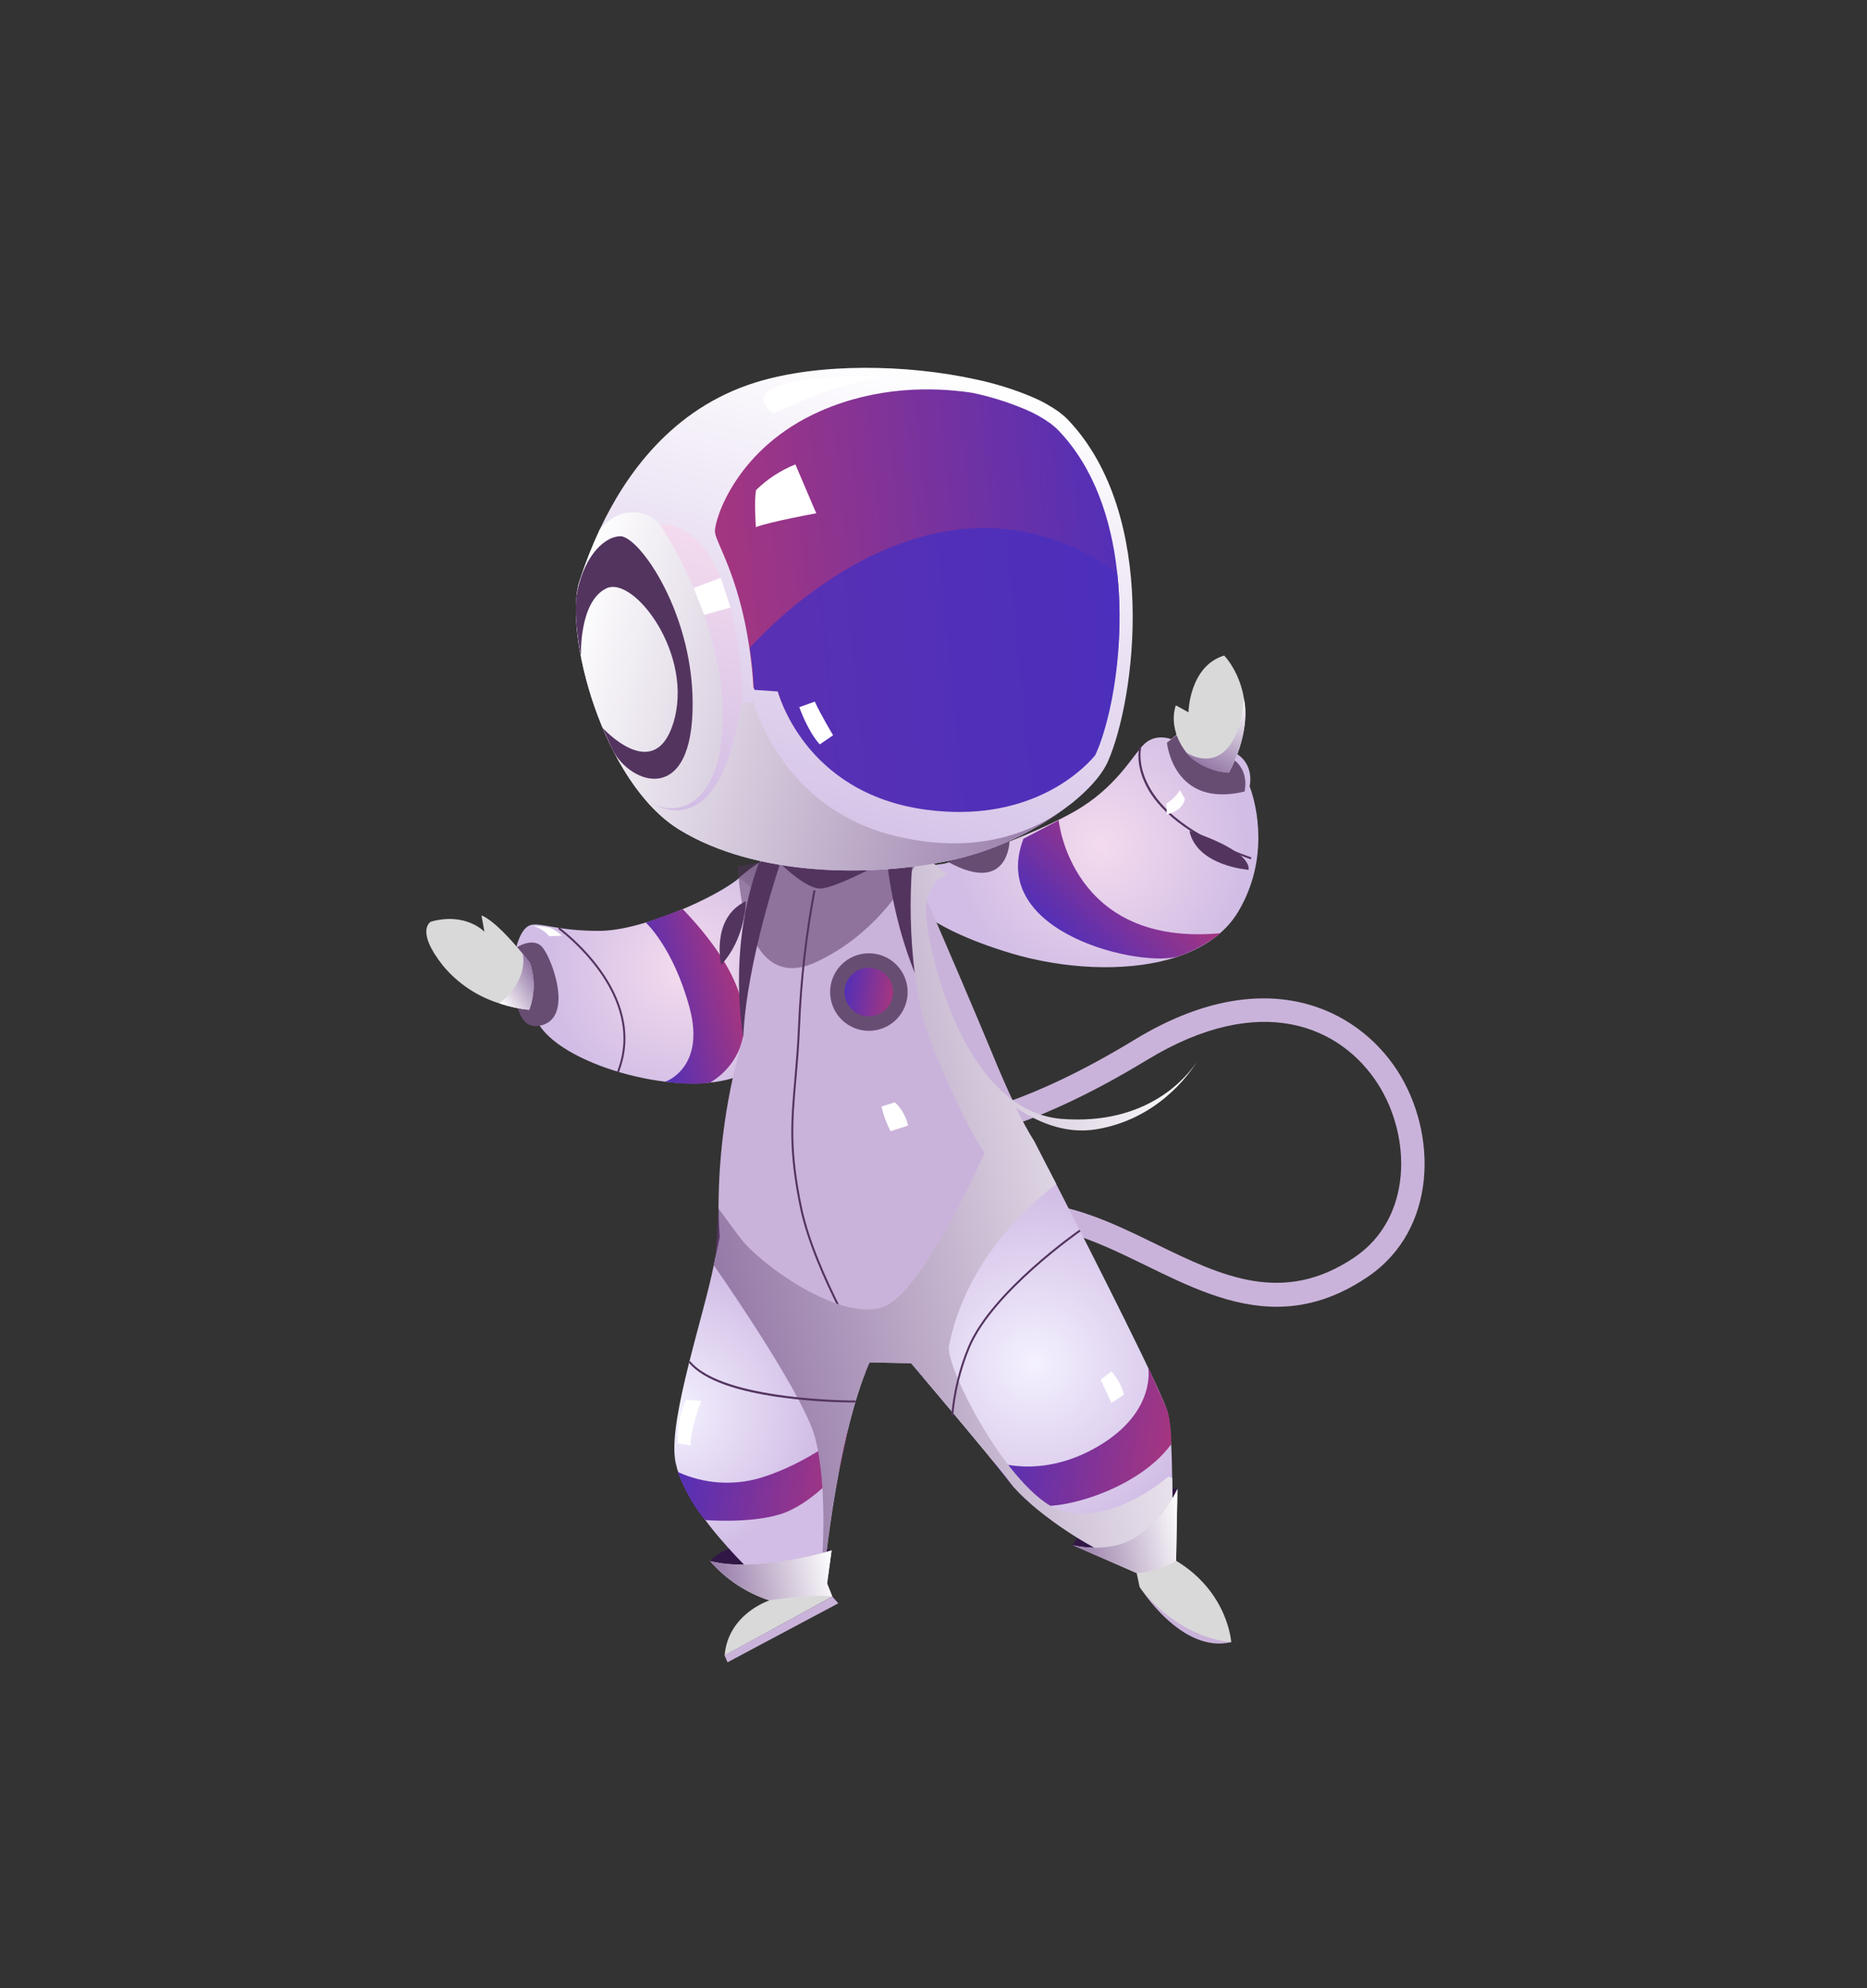 <svg width="372" height="396" viewBox="0 0 372 396" fill="none" xmlns="http://www.w3.org/2000/svg">
<rect x="0" y="0" width="372" height="396" fill="#333333" stroke="none"/>
<path fill-rule="evenodd" clip-rule="evenodd" d="M199.631 189.304C200.227 189.503 200.849 189.689 201.491 189.885C211.531 192.875 223.685 193.728 233.25 190.981C239.104 189.286 243.96 186.24 246.761 181.512C253.005 170.931 250.258 160.387 249.283 157.446C249.246 157.356 249.215 157.263 249.188 157.169C249.153 157.093 249.124 157.014 249.101 156.933C249.031 156.738 248.992 156.641 248.992 156.641C248.992 156.641 250.091 152.189 246.113 149.962C242.136 147.735 235.117 145.764 235.117 145.764L233.343 147.216C233.343 147.216 230.353 145.998 228.043 148.148C225.733 150.298 222.558 156.853 213.929 161.712C206.348 165.995 193.407 170.667 188.756 171.847C188.28 171.991 187.792 172.089 187.298 172.141C185.575 172.327 183.901 172.832 182.364 173.632L181.66 174.812L181.194 175.59L179.77 177.985C179.77 177.985 182.928 183.977 199.631 189.304Z" fill="url(#paint0_radial_26_2)"/>
<path fill-rule="evenodd" clip-rule="evenodd" d="M247.972 157.657C247.972 157.657 249.161 153.227 245.229 150.921C241.298 148.614 234.319 146.502 234.319 146.502L232.517 147.918C232.517 147.918 233.728 161.068 247.972 157.657Z" fill="#684D73"/>
<path fill-rule="evenodd" clip-rule="evenodd" d="M248.794 173.241C248.794 173.241 238.477 172.525 236.996 165.49C237 165.451 249.165 169.217 248.794 173.241Z" fill="#53345F"/>
<path fill-rule="evenodd" clip-rule="evenodd" d="M236.924 150.518C236.924 150.518 232.534 146.044 234.277 140.475L236.805 141.875C236.805 141.875 236.938 132.699 243.915 130.563C243.915 130.563 252.677 139.403 244.856 153.894C241.908 153.691 239.114 152.502 236.924 150.518Z" fill="#D9D9D9"/>
<path d="M210.939 163.374C210.939 163.374 213.403 188.65 243.207 185.867C240.728 187.83 237.94 189.365 234.982 190.393C228.131 192.932 196.614 186.112 203.927 167.052L210.939 163.374Z" fill="url(#paint1_linear_26_2)"/>
<path style="mix-blend-mode:multiply" fill-rule="evenodd" clip-rule="evenodd" d="M247.835 139.138C247.835 139.138 247.642 146.123 244.112 149.488C240.581 152.854 236.356 149.856 236.356 149.856C236.356 149.856 238.613 153.337 244.835 153.913C244.835 153.913 249.383 145.843 247.835 139.138Z" fill="url(#paint2_linear_26_2)"/>
<path fill-rule="evenodd" clip-rule="evenodd" d="M201.153 167.535C201.153 167.535 200.973 178.377 188.848 171.637C188.848 171.637 197.811 168.767 201.153 167.535Z" fill="#684D73"/>
<path d="M249.218 171.152L249.347 170.779C224.097 161.951 227.365 148.937 227.4 148.814L227.026 148.705C226.985 148.842 226.11 152.134 228.415 156.574C230.506 160.666 235.868 166.491 249.218 171.152Z" fill="#53345F"/>
<path d="M235.078 157.374C234.413 158.471 233.494 159.393 232.399 160.06L232.49 162.215C232.49 162.215 235.642 161.572 236.102 159.119L235.078 157.374Z" fill="white"/>
<path fill-rule="evenodd" clip-rule="evenodd" d="M107.546 204.308C112.952 212.512 135.946 218.676 146.98 214.386C147.473 214.197 147.954 213.98 148.423 213.737C154.854 210.316 158.246 202.063 159.804 196.756C160.284 195.187 160.671 193.59 160.96 191.973L156.008 169.103C156.008 169.103 155.724 169.228 155.243 169.478C152.383 170.949 149.708 172.756 147.274 174.859C143.255 178.446 128.208 185.324 119.599 185.402C110.99 185.479 107.449 183.56 105.549 184.309C103.648 185.057 102.867 188.734 102.867 188.734C102.867 188.734 101.847 195.662 107.546 204.308Z" fill="url(#paint3_radial_26_2)"/>
<path fill-rule="evenodd" clip-rule="evenodd" d="M102.867 188.734C102.867 188.734 106.022 186.652 107.903 188.477C109.785 190.303 114.648 202.922 107.551 204.299C100.453 205.677 102.874 188.732 102.874 188.732L102.867 188.734Z" fill="#684D73"/>
<path fill-rule="evenodd" clip-rule="evenodd" d="M88.285 192.359C91.22 195.885 95.113 198.485 99.495 199.843C101.42 200.503 103.417 200.934 105.443 201.129C106.557 198.139 106.614 194.857 105.605 191.83C105.605 191.83 105.047 191.058 104.141 189.951C102.116 187.511 98.546 183.407 95.934 182.32L96.52 185.583C96.52 185.583 92.846 181.627 85.858 183.569C85.865 183.568 82.626 185.255 88.285 192.359Z" fill="#D9D9D9"/>
<path d="M128.682 183.765C128.682 183.765 134.101 188.617 137.383 200.665C140.664 212.713 132.56 215.454 132.56 215.454C132.56 215.454 137.883 216.244 141.454 215.631C141.454 215.631 160.017 206.164 136.068 181.097L128.682 183.765Z" fill="url(#paint4_linear_26_2)"/>
<path style="mix-blend-mode:multiply" fill-rule="evenodd" clip-rule="evenodd" d="M159.804 196.756C160.509 198.471 161.341 200.228 162.221 202.068L166.298 188.014L157.312 168.639L155.268 169.24C155.25 169.317 155.245 169.391 155.228 169.474C152.367 170.946 149.692 172.752 147.259 174.856C147.259 174.856 166.048 186.317 148.411 213.688C154.854 210.316 158.245 202.063 159.804 196.756Z" fill="url(#paint5_linear_26_2)"/>
<path style="mix-blend-mode:multiply" fill-rule="evenodd" clip-rule="evenodd" d="M99.502 199.842C101.428 200.501 103.424 200.933 105.451 201.127C106.565 198.137 106.622 194.856 105.613 191.829C105.613 191.829 105.054 191.056 104.148 189.95C104.148 189.95 105.545 195.005 99.502 199.842Z" fill="url(#paint6_linear_26_2)"/>
<path d="M123.317 213.561C129.496 197.844 111.603 184.827 111.428 184.701L111.196 185.016C111.372 185.15 129.021 197.992 122.955 213.412L123.317 213.561Z" fill="#53345F"/>
<path d="M106.127 184.414C107.413 184.736 108.565 185.456 109.417 186.472L111.948 186.37C111.37 185.836 110.73 185.375 110.04 184.995C108.971 184.436 106.127 184.414 106.127 184.414Z" fill="white"/>
<path d="M254.78 260.269C260.416 260.19 266.292 258.533 272.523 254.312C286.417 244.9 286.432 225.755 278.487 213.344C270.361 200.694 251.774 191.453 226.125 207.05C182.682 233.469 167.729 219.922 167.585 219.775L164.25 223.112C164.934 223.811 181.5 239.71 228.607 211.078C251.331 197.288 267.238 204.503 274.544 215.888C281.293 226.429 281.442 242.601 269.908 250.407C255.593 260.094 243.32 254.111 230.327 247.784C225.1 245.234 219.696 242.601 214.114 241.013C194.181 235.343 179.962 245.851 179.366 246.299L182.212 250.06C186.691 247.154 191.744 245.247 197.027 244.469C202.309 243.691 207.697 244.062 212.824 245.555C217.999 247.021 223.218 249.564 228.266 252.025C236.726 256.168 245.422 260.4 254.78 260.269Z" fill="#CAB3DA"/>
<path fill-rule="evenodd" clip-rule="evenodd" d="M227.068 316.042C227.068 316.042 235.338 329.458 245.328 327.065L227.068 316.042Z" fill="#CAB3DA"/>
<path fill-rule="evenodd" clip-rule="evenodd" d="M148.597 179.493C148.597 179.493 148.656 186.763 143.701 192.169C143.701 192.169 141.53 182.908 148.597 179.493Z" fill="#53345F"/>
<path fill-rule="evenodd" clip-rule="evenodd" d="M141.465 310.91C141.465 310.91 146.628 304.001 165.667 308.775C165.663 308.796 156.684 317.116 141.465 310.91Z" fill="#311745"/>
<path fill-rule="evenodd" clip-rule="evenodd" d="M234.599 296.54C234.599 296.54 222.173 294.692 213.691 307.767C213.691 307.767 218.752 310.799 226.088 307.84C233.424 304.881 234.599 296.54 234.599 296.54Z" fill="#311745"/>
<path fill-rule="evenodd" clip-rule="evenodd" d="M154.501 317.53L163.979 315.542C163.979 315.542 164.184 313.199 164.642 309.491C165.779 300.111 168.484 282.063 173.288 271.352L143.4 246.364C143.4 246.364 142.925 248.551 142.217 252.009C140.213 262.061 133.469 281.91 134.461 290.329C135.815 301.62 154.501 317.53 154.501 317.53Z" fill="url(#paint7_radial_26_2)"/>
<path fill-rule="evenodd" clip-rule="evenodd" d="M143.402 246.35C150.049 257.396 159.949 266.116 171.745 271.316L173.288 271.352L181.535 271.525C181.54 271.499 181.544 271.473 181.546 271.448L181.57 271.286C181.573 271.243 181.579 271.201 181.589 271.16C181.593 271.105 181.601 271.052 181.613 270.998C182.219 267.404 186.698 244.946 206.187 227.502C204.785 225.283 203.534 222.973 202.442 220.587C202.225 220.117 201.991 219.617 201.739 219.092C200.607 216.68 199.264 213.663 197.731 209.894C194.356 201.737 188.637 188.428 184.692 179.283C183.51 176.534 182.48 174.159 181.725 172.391C181.443 171.733 181.192 171.151 180.982 170.689L180.353 169.226C180.353 169.226 162.643 174.757 154.012 170.427C154.012 170.427 153.82 170.707 153.493 171.268C153.446 171.34 153.415 171.407 153.369 171.472C151.698 174.42 147.368 183.482 147.579 198.501C147.612 200.355 147.732 202.294 147.882 204.323C147.946 205.05 148.01 205.776 148.102 206.507C144.852 217.591 143.189 229.08 143.164 240.63C143.19 242.577 143.268 244.459 143.402 246.35Z" fill="#CAB3DA"/>
<path fill-rule="evenodd" clip-rule="evenodd" d="M181.534 271.524C181.534 271.524 197.533 290.332 201.297 295.336C205.061 300.34 217.061 308.726 223.606 310.653C223.763 310.705 223.925 310.748 224.088 310.782C230.301 312.38 233.53 308.602 233.53 308.602C233.53 308.602 233.551 307.3 233.577 305.247C233.604 302.513 233.632 298.467 233.561 294.414C233.487 289.027 233.253 283.616 232.682 281.381C231.717 277.56 217.709 249.995 210.464 235.857C207.895 230.866 206.18 227.55 206.18 227.55C186.308 238.415 182.089 266.976 181.607 271.04C181.595 271.094 181.587 271.148 181.583 271.201C181.573 271.243 181.567 271.286 181.564 271.328L181.543 271.468C181.541 271.487 181.538 271.506 181.534 271.524Z" fill="url(#paint8_radial_26_2)"/>
<path fill-rule="evenodd" clip-rule="evenodd" d="M176.718 171.359C176.718 171.359 167.42 176.428 163.888 176.949C160.355 177.47 154.016 170.499 154.016 170.499C154.016 170.499 161.82 172.728 176.718 171.359Z" fill="#53345F"/>
<path fill-rule="evenodd" clip-rule="evenodd" d="M183.239 170.408C183.239 170.408 179.036 197.66 198.148 217.841C198.148 217.841 180.277 203.048 176.718 171.359L183.239 170.408Z" fill="#53345F"/>
<path fill-rule="evenodd" clip-rule="evenodd" d="M155.597 171.53C155.597 171.53 148.718 191.474 148.097 206.592C148.097 206.592 144.762 189.251 151.225 171.819L154.016 170.499L155.597 171.53Z" fill="#53345F"/>
<path fill-rule="evenodd" clip-rule="evenodd" d="M208.822 232.632C208.822 232.632 195.125 239.712 184.135 274.57L181.556 271.528C181.556 271.528 184.912 236.574 206.196 227.539L208.822 232.632Z" fill="#53345F"/>
<path fill-rule="evenodd" clip-rule="evenodd" d="M143.169 240.746C143.169 240.746 155.677 265.185 173.283 271.344L172.404 273.45C172.404 273.45 154.006 269.724 142.561 250.375L143.169 240.746Z" fill="#53345F"/>
<path d="M228.776 272.363C228.776 272.363 230.501 281.15 218.878 288.023C207.254 294.896 197.844 290.981 197.844 290.981C197.844 290.981 201.968 296.655 205.041 299.219C208.115 301.784 226.192 297.548 233.38 287.628C233.38 287.628 233.432 282.94 232.378 280.433C231.325 277.925 228.776 272.363 228.776 272.363Z" fill="url(#paint9_linear_26_2)"/>
<path d="M168.92 284.916C168.92 284.916 161.019 291.44 151.758 294.285C146.223 295.977 140.259 295.575 135.002 293.155C135.002 293.155 137.238 299.186 140.527 302.758C140.527 302.758 151.108 303.614 156.984 301.026C162.86 298.437 167.207 292.869 167.207 292.869L168.92 284.916Z" fill="url(#paint10_linear_26_2)"/>
<path d="M173.115 271.462L173.447 271.254C173.336 271.079 162.55 253.62 159.805 240.553C157.433 229.219 157.948 223.303 158.664 215.109C158.939 212.011 159.246 208.501 159.412 204.296C159.778 195.256 160.805 186.255 162.486 177.364L162.092 177.306C160.414 186.218 159.387 195.241 159.017 204.302C158.846 208.491 158.539 212.001 158.273 215.094C157.551 223.323 157.035 229.246 159.418 240.653C162.185 253.759 172.971 271.269 173.115 271.462Z" fill="#53345F"/>
<path style="mix-blend-mode:multiply" fill-rule="evenodd" clip-rule="evenodd" d="M163.873 309.655L164.615 309.486C165.751 300.107 168.457 282.059 173.261 271.348L181.535 271.525C181.535 271.525 197.533 290.332 201.304 295.338C205.076 300.342 217.061 308.726 223.606 310.653C223.765 310.703 223.926 310.743 224.089 310.775L233.583 305.212C233.616 302.486 233.637 298.44 233.572 294.387L232.817 294.067C232.817 294.067 222.522 303.288 212.301 301.159C202.081 299.03 188.211 272.424 189.096 268.019C192.412 251.552 204.138 240.659 210.467 235.844L206.184 227.53C204.782 225.311 203.531 223.001 202.438 220.615C207.485 224.032 212.933 225.817 218.367 224.94C230.487 222.972 236.835 214.125 238.474 211.487C236.628 214.259 228.853 224.22 211.496 222.85C207.96 222.549 204.583 221.246 201.761 219.095C189.082 209.834 184.462 186.381 184.485 181.503C184.485 180.768 184.561 180.035 184.71 179.315C185.593 175.21 188.693 174.172 188.693 174.172C188.286 173.899 187.902 173.593 187.546 173.256C186.302 172.05 184.843 171.087 183.245 170.416L181.887 170.63C181.854 171.091 181.79 171.719 181.735 172.471C181.218 179.557 181.388 186.676 182.244 193.728C182.873 199.261 184.251 204.682 186.342 209.842C193.509 226.627 196.188 229.628 196.188 229.628C196.188 229.628 185.364 254.21 177.46 259.543C169.557 264.876 151.571 252.109 147.379 246.418C145.376 243.733 144.046 241.887 143.168 240.703C143.191 242.57 143.263 244.451 143.404 246.343C143.404 246.343 142.928 248.53 142.221 251.987C146.355 257.928 160.297 278.466 162.39 286.268C164.838 295.455 163.873 309.655 163.873 309.655Z" fill="url(#paint11_linear_26_2)"/>
<g style="mix-blend-mode:multiply" opacity="0.5">
<path fill-rule="evenodd" clip-rule="evenodd" d="M183.24 170.401C183.24 170.401 177.523 184.74 162.54 191.651C147.556 198.562 147.039 172.63 147.039 172.63L151.224 171.819L153.496 171.34L183.24 170.401Z" fill="#53345F"/>
</g>
<path fill-rule="evenodd" clip-rule="evenodd" d="M165.844 317.998L164.799 315.384L165.699 308.801C165.699 308.801 151.158 313.362 141.49 310.936C144.645 314.567 148.727 317.272 153.301 318.763C153.301 318.763 145.075 321.397 144.381 329.723L165.844 317.998Z" fill="#D9D9D9"/>
<path fill-rule="evenodd" clip-rule="evenodd" d="M213.744 307.753L226.485 313.318L227.064 316.077C227.064 316.077 233.768 325.805 245.325 327.093C245.325 327.093 244.753 317.152 234.342 310.859L234.604 296.562C232.834 300.281 230.136 303.481 226.771 305.855C221.435 309.585 214.366 307.91 213.744 307.753Z" fill="#D9D9D9"/>
<path fill-rule="evenodd" clip-rule="evenodd" d="M165.843 317.998L167.035 319.336L144.959 331.085L144.362 329.699L165.843 317.998Z" fill="#CAB3DA"/>
<path style="mix-blend-mode:multiply" fill-rule="evenodd" clip-rule="evenodd" d="M141.466 310.911C144.62 314.542 148.702 317.247 153.276 318.738C153.276 318.738 162.074 317.416 165.844 317.998L164.799 315.384L165.699 308.801C165.699 308.801 151.13 313.351 141.466 310.911Z" fill="url(#paint12_linear_26_2)"/>
<path style="mix-blend-mode:multiply" fill-rule="evenodd" clip-rule="evenodd" d="M213.744 307.753L226.485 313.318C229.263 313.136 231.956 312.293 234.341 310.859L234.603 296.562C232.834 300.281 230.136 303.481 226.771 305.855C221.435 309.585 214.365 307.91 213.744 307.753Z" fill="url(#paint13_linear_26_2)"/>
<path fill-rule="evenodd" clip-rule="evenodd" d="M165.57 199.184C165.777 200.177 166.179 201.119 166.752 201.957C167.324 202.795 168.056 203.511 168.906 204.065C169.756 204.619 170.707 204.999 171.705 205.185C172.702 205.371 173.726 205.357 174.718 205.146C175.712 204.94 176.655 204.538 177.493 203.966C178.331 203.394 179.048 202.662 179.602 201.812C180.156 200.961 180.537 200.01 180.722 199.012C180.907 198.014 180.893 196.99 180.681 195.998C180.474 195.004 180.072 194.062 179.5 193.225C178.927 192.387 178.195 191.671 177.345 191.117C176.495 190.562 175.544 190.182 174.547 189.996C173.549 189.811 172.525 189.824 171.533 190.035C170.54 190.242 169.597 190.644 168.759 191.217C167.922 191.789 167.206 192.521 166.652 193.371C166.097 194.221 165.717 195.172 165.531 196.17C165.346 197.167 165.359 198.191 165.57 199.184Z" fill="#684D73"/>
<path fill-rule="evenodd" clip-rule="evenodd" d="M168.374 198.597C168.642 199.851 169.396 200.946 170.471 201.643C171.546 202.341 172.854 202.583 174.107 202.317C174.728 202.185 175.317 201.932 175.84 201.573C176.363 201.213 176.811 200.754 177.156 200.222C177.501 199.689 177.739 199.094 177.853 198.47C177.969 197.845 177.96 197.204 177.827 196.584C177.559 195.331 176.805 194.235 175.73 193.537C174.655 192.84 173.347 192.598 172.094 192.864C170.84 193.132 169.745 193.886 169.047 194.961C168.35 196.036 168.108 197.344 168.374 198.597Z" fill="url(#paint14_linear_26_2)"/>
<path d="M154.737 278.205C159.953 278.945 165.213 279.325 170.481 279.342L170.475 278.947C170.209 278.951 143.986 279.015 137.509 271.092L137.207 271.341C140.319 275.187 147.724 277.162 154.737 278.205Z" fill="#53345F"/>
<path d="M189.54 281.897L189.933 281.955C190.332 277.281 191.454 272.696 193.258 268.365C197.917 257.331 215.126 245.382 215.295 245.264L215.071 244.936C214.903 245.055 197.598 257.068 192.894 268.211C191.079 272.573 189.948 277.19 189.54 281.897Z" fill="#53345F"/>
<path d="M175.628 220.384C176.023 222.094 176.634 223.746 177.449 225.3L180.942 224.178C180.539 222.414 179.626 220.807 178.317 219.558L175.628 220.384Z" fill="white"/>
<path d="M221.434 273.149C222.634 274.462 223.498 276.047 223.951 277.768L221.449 279.41L219.305 274.79L221.434 273.149Z" fill="white"/>
<path d="M139.724 279.041C139.724 279.041 137.418 284.913 137.631 287.912L135.038 287.469C134.89 284.483 135.46 281.505 136.702 278.785L139.724 279.041Z" fill="white"/>
<path fill-rule="evenodd" clip-rule="evenodd" d="M220.736 151.708C220.655 151.887 220.58 152.059 220.484 152.233C219.3 154.572 216.912 157.257 213.697 159.87C213.697 159.87 213.507 160.033 213.135 160.299C206.03 165.766 197.794 169.576 189.027 171.453C173.768 174.634 150.83 174.69 135.416 165.286C120.002 155.882 112.169 125.636 115.497 115.626C116.628 112.146 117.973 108.738 119.524 105.423C124.559 94.703 133.799 81.352 150.624 76.148C163.339 72.21 180.849 72.587 194.363 75.551C198.198 76.353 201.948 77.517 205.564 79.026C207.498 79.833 209.335 80.855 211.04 82.074L211.646 82.56C212.048 82.876 212.426 83.22 212.779 83.59C231 102.704 226.228 139.265 220.736 151.708Z" fill="url(#paint15_linear_26_2)"/>
<path d="M218.397 149.626C218.314 149.791 218.253 149.954 218.162 150.114C215.113 153.779 204.347 163.61 184.457 160.955C159.999 157.697 154.877 137.392 154.877 137.392L150.131 137.056C149.951 134.009 149.649 131.225 149.265 128.685C147.136 114.443 142.499 107.922 142.45 105.868C142.382 103.416 146.767 89.156 163.592 81.82C174.744 76.967 185.751 77.048 193.67 78.225C197.267 78.974 200.784 80.066 204.172 81.486C205.988 82.236 207.712 83.194 209.307 84.341L209.874 84.796C210.253 85.093 210.608 85.418 210.937 85.769C218.037 93.211 221.406 103.461 222.562 113.741C224.194 128.22 221.411 142.792 218.397 149.626Z" fill="url(#paint16_linear_26_2)"/>
<path style="mix-blend-mode:multiply" fill-rule="evenodd" clip-rule="evenodd" d="M213.135 160.299C206.03 165.766 197.793 169.576 189.027 171.453C173.767 174.634 150.829 174.69 135.415 165.286C120.002 155.882 112.169 125.636 115.496 115.626C116.628 112.146 117.972 108.738 119.523 105.423C121.43 103.188 123.857 101.768 127.055 102.092C138.79 103.288 144.543 140.656 144.543 140.656L150.155 139.776C150.155 139.776 155.33 161.081 178.745 166.592C199.202 171.419 210.528 162.179 213.135 160.299Z" fill="url(#paint17_linear_26_2)"/>
<path fill-rule="evenodd" clip-rule="evenodd" d="M128.487 159.145C134.437 163.612 144.34 160.806 144.004 141.496C143.667 122.186 131.391 104.31 131.391 104.31C147.463 104.786 147.96 138.328 147.96 138.328C147.767 139.774 147.571 141.113 147.338 142.377L147.317 142.515C142.538 169.296 129.61 160.006 128.487 159.145Z" fill="url(#paint18_linear_26_2)"/>
<path fill-rule="evenodd" clip-rule="evenodd" d="M114.912 118.452C116.038 111.764 119.778 106.993 123.537 106.805C127.295 106.616 138.628 122.6 137.988 141.776C137.348 160.952 124.79 155.793 121.797 148.768L120.062 144.956C120.062 144.956 130.229 156.214 134.092 144.217C138.508 130.539 126.256 114.485 120.777 117.204C115.299 119.923 115.759 130.71 115.759 130.71C115.759 130.71 114.16 122.892 114.912 118.452Z" fill="#53345F"/>
<path d="M150.607 104.996C150.607 104.996 150.221 99.333 150.667 97.584C152.914 95.394 155.569 93.666 158.481 92.499L162.638 102.233C162.638 102.233 153.187 103.959 150.607 104.996Z" fill="white"/>
<path d="M218.437 149.957C218.362 150.121 218.293 150.285 218.202 150.444C215.16 154.109 204.407 163.924 184.539 161.275C160.11 158.013 155.018 137.734 155.018 137.734L150.287 137.396C150.1 134.351 149.798 131.573 149.422 129.032C149.422 129.032 185.12 87.427 222.589 114.081C224.231 128.573 221.452 143.13 218.437 149.957Z" fill="url(#paint19_linear_26_2)"/>
<path d="M159.261 140.845C159.261 140.845 160.89 145.566 163.336 148.264L165.999 146.449C165.999 146.449 163.501 142.288 162.347 139.741L159.261 140.845Z" fill="white"/>
<path d="M154.043 82.387C154.043 82.387 168.142 75.498 177.542 74.868C177.542 74.868 143.966 73.864 154.043 82.387Z" fill="white"/>
<path d="M138.217 117.111L143.615 115.07L145.567 120.984L140.311 122.476L138.217 117.111Z" fill="white"/>
<defs>
<radialGradient id="paint0_radial_26_2" cx="0" cy="0" r="1" gradientUnits="userSpaceOnUse" gradientTransform="translate(219.259 168.375) rotate(117.915) scale(29.672)">
<stop stop-color="#F4DBEE"/>
<stop offset="1" stop-color="#D1BDE5"/>
</radialGradient>
<linearGradient id="paint1_linear_26_2" x1="228.228" y1="169.053" x2="209.402" y2="188.102" gradientUnits="userSpaceOnUse">
<stop stop-color="#AA367C"/>
<stop offset="1" stop-color="#4A2FBD"/>
</linearGradient>
<linearGradient id="paint2_linear_26_2" x1="247.704" y1="139.048" x2="240.098" y2="152.731" gradientUnits="userSpaceOnUse">
<stop stop-color="white"/>
<stop offset="1" stop-color="#9579A7"/>
</linearGradient>
<radialGradient id="paint3_radial_26_2" cx="0" cy="0" r="1" gradientUnits="userSpaceOnUse" gradientTransform="translate(135.988 193.058) rotate(146.579) scale(27.183 27.183)">
<stop stop-color="#F4DBEE"/>
<stop offset="1" stop-color="#D1BDE5"/>
</radialGradient>
<linearGradient id="paint4_linear_26_2" x1="147.728" y1="194.381" x2="126.569" y2="199.357" gradientUnits="userSpaceOnUse">
<stop stop-color="#AA367C"/>
<stop offset="1" stop-color="#4A2FBD"/>
</linearGradient>
<linearGradient id="paint5_linear_26_2" x1="166.158" y1="182.034" x2="139.244" y2="199.795" gradientUnits="userSpaceOnUse">
<stop stop-color="#9579A7"/>
<stop offset="1" stop-color="white"/>
</linearGradient>
<linearGradient id="paint6_linear_26_2" x1="107.073" y1="194.012" x2="99.132" y2="199.253" gradientUnits="userSpaceOnUse">
<stop stop-color="#9579A7"/>
<stop offset="1" stop-color="white"/>
</linearGradient>
<radialGradient id="paint7_radial_26_2" cx="0" cy="0" r="1" gradientUnits="userSpaceOnUse" gradientTransform="translate(134.318 281.349) rotate(168.158) scale(28.977 28.977)">
<stop stop-color="#F4F1FF"/>
<stop offset="1" stop-color="#D1BDE5"/>
</radialGradient>
<radialGradient id="paint8_radial_26_2" cx="0" cy="0" r="1" gradientUnits="userSpaceOnUse" gradientTransform="translate(206.144 271.642) rotate(168.158) scale(34.94 34.94)">
<stop stop-color="#F4F1FF"/>
<stop offset="1" stop-color="#D1BDE5"/>
</radialGradient>
<linearGradient id="paint9_linear_26_2" x1="235.589" y1="287.131" x2="195.142" y2="281.289" gradientUnits="userSpaceOnUse">
<stop stop-color="#AA367C"/>
<stop offset="1" stop-color="#4A2FBD"/>
</linearGradient>
<linearGradient id="paint10_linear_26_2" x1="169.434" y1="294.858" x2="131.687" y2="289.455" gradientUnits="userSpaceOnUse">
<stop stop-color="#AA367C"/>
<stop offset="1" stop-color="#4A2FBD"/>
</linearGradient>
<linearGradient id="paint11_linear_26_2" x1="242.883" y1="232.304" x2="142.529" y2="253.346" gradientUnits="userSpaceOnUse">
<stop stop-color="white"/>
<stop offset="1" stop-color="#9579A7"/>
</linearGradient>
<linearGradient id="paint12_linear_26_2" x1="166.314" y1="311.774" x2="142.706" y2="316.724" gradientUnits="userSpaceOnUse">
<stop stop-color="white"/>
<stop offset="1" stop-color="#9579A7"/>
</linearGradient>
<linearGradient id="paint13_linear_26_2" x1="236.152" y1="303.817" x2="213.919" y2="308.479" gradientUnits="userSpaceOnUse">
<stop stop-color="white"/>
<stop offset="1" stop-color="#9579A7"/>
</linearGradient>
<linearGradient id="paint14_linear_26_2" x1="178.539" y1="197.883" x2="167.26" y2="196.248" gradientUnits="userSpaceOnUse">
<stop stop-color="#AA367C"/>
<stop offset="1" stop-color="#4A2FBD"/>
</linearGradient>
<linearGradient id="paint15_linear_26_2" x1="158.195" y1="173.226" x2="183.971" y2="72.804" gradientUnits="userSpaceOnUse">
<stop stop-color="#D1BDE5"/>
<stop offset="1" stop-color="white"/>
</linearGradient>
<linearGradient id="paint16_linear_26_2" x1="139.073" y1="119.996" x2="231.633" y2="110.744" gradientUnits="userSpaceOnUse">
<stop stop-color="#AA367C"/>
<stop offset="1" stop-color="#4A2FBD"/>
</linearGradient>
<linearGradient id="paint17_linear_26_2" x1="111.836" y1="129.713" x2="214.23" y2="155.994" gradientUnits="userSpaceOnUse">
<stop stop-color="white"/>
<stop offset="1" stop-color="#9579A7"/>
</linearGradient>
<linearGradient id="paint18_linear_26_2" x1="129.93" y1="160.408" x2="143.608" y2="107.117" gradientUnits="userSpaceOnUse">
<stop stop-color="#D1BDE5"/>
<stop offset="1" stop-color="#F4DBEE"/>
</linearGradient>
<linearGradient id="paint19_linear_26_2" x1="145.529" y1="135.431" x2="232.747" y2="126.839" gradientUnits="userSpaceOnUse">
<stop stop-color="#5A30B2"/>
<stop offset="1" stop-color="#4A2FBD"/>
</linearGradient>
</defs>
</svg>
